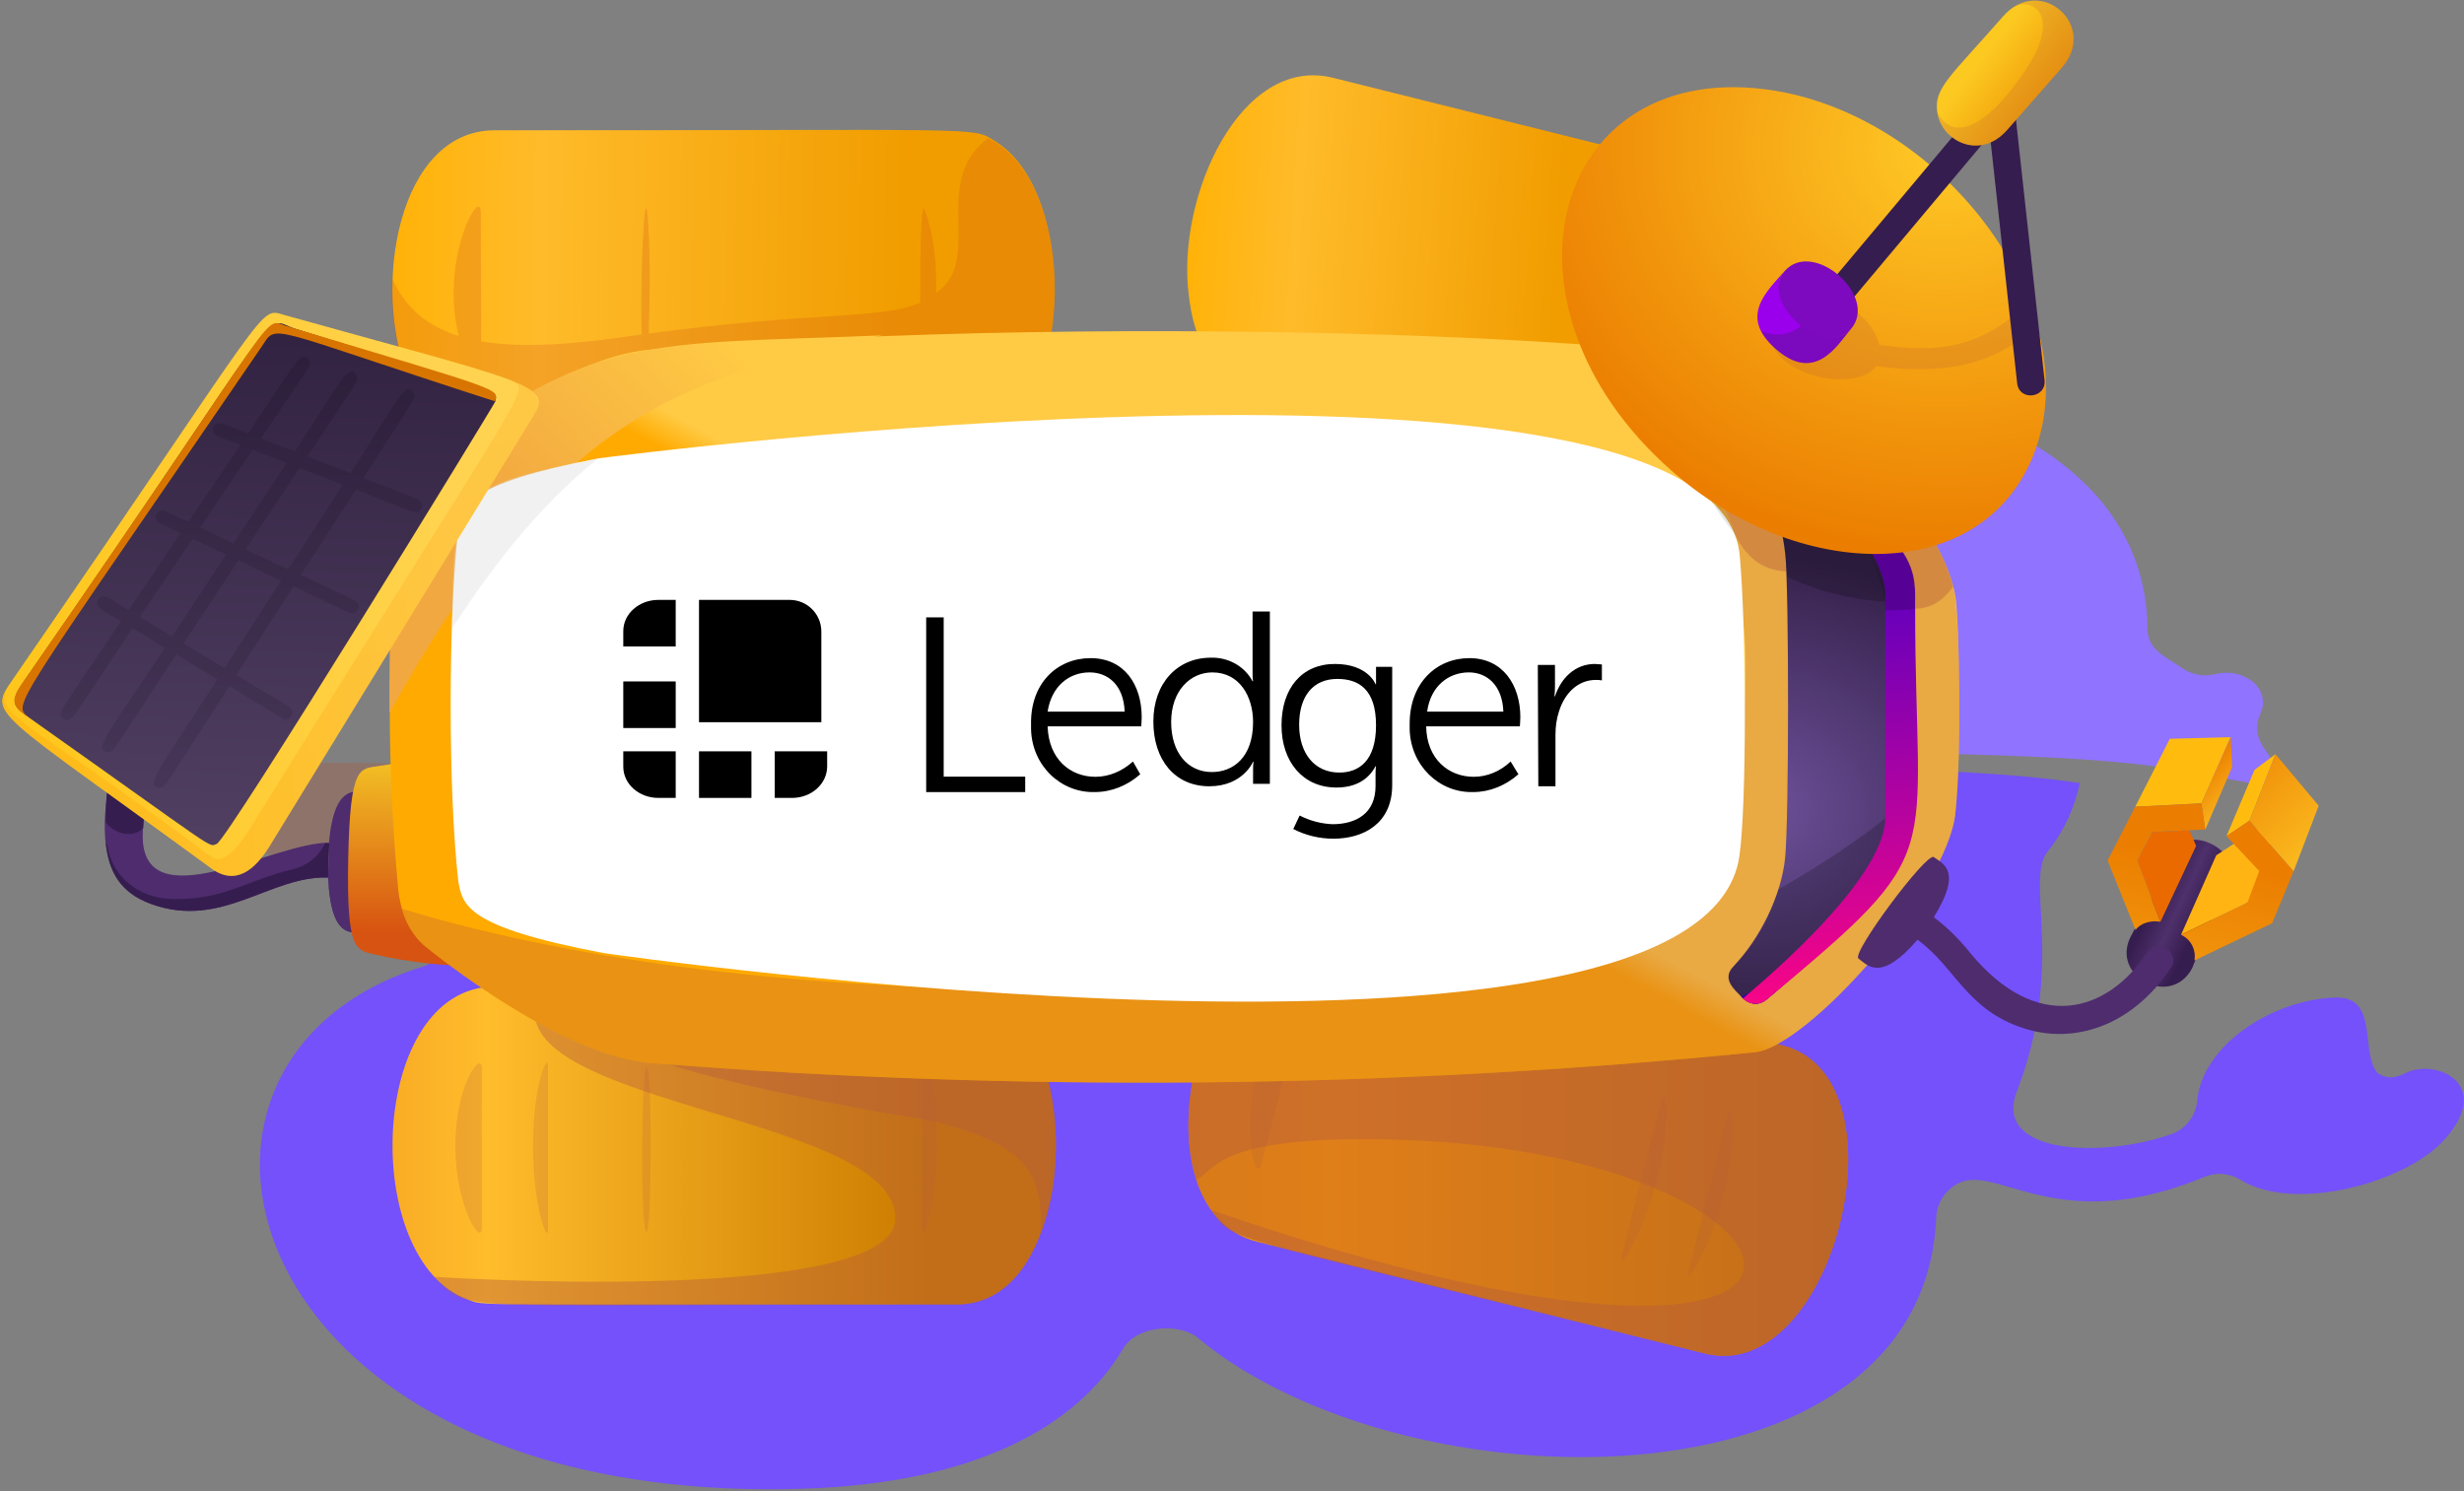 <?xml version="1.0" encoding="UTF-8"?>
<svg width="423px" height="256px" viewBox="0 0 423 256" version="1.1" xmlns="http://www.w3.org/2000/svg" xmlns:xlink="http://www.w3.org/1999/xlink">
    <rect x="0" y="0" width="423" height="256" fill="#808080" stroke="none"/>
    <!-- Generator: Sketch 63.1 (92452) - https://sketch.com -->
    <title>sponsor-ledger</title>
    <desc>Created with Sketch.</desc>
    <defs>
        <radialGradient cx="60.375%" cy="48.076%" fx="60.375%" fy="48.076%" r="0.113%" gradientTransform="translate(0.604,0.481),scale(0.984,1),rotate(1.369),translate(-0.604,-0.481)" id="radialGradient-1">
            <stop stop-color="#57327A" offset="0%"></stop>
            <stop stop-color="#361D4F" offset="100%"></stop>
        </radialGradient>
        <linearGradient x1="-2.22%" y1="49.438%" x2="75.541%" y2="50.007%" id="linearGradient-2">
            <stop stop-color="#FFB000" offset="0%"></stop>
            <stop stop-color="#FFBB2A" offset="33.797%"></stop>
            <stop stop-color="#F19D00" offset="100%"></stop>
        </linearGradient>
        <linearGradient x1="-2.28%" y1="49.251%" x2="53.626%" y2="51.607%" id="linearGradient-3">
            <stop stop-color="#FFB000" offset="0%"></stop>
            <stop stop-color="#FFBB2A" offset="33.797%"></stop>
            <stop stop-color="#F19D00" offset="100%"></stop>
        </linearGradient>
        <linearGradient x1="-6.889%" y1="47.409%" x2="81.299%" y2="47.409%" id="linearGradient-4">
            <stop stop-color="#F39F20" offset="0%"></stop>
            <stop stop-color="#FFBC2B" offset="28.421%"></stop>
            <stop stop-color="#CB7B00" offset="100%"></stop>
        </linearGradient>
        <linearGradient x1="-6.962%" y1="49.217%" x2="90.932%" y2="49.33%" id="linearGradient-5">
            <stop stop-color="#E48A00" offset="0%"></stop>
            <stop stop-color="#FC9700" offset="33.968%"></stop>
            <stop stop-color="#CB7B00" offset="100%"></stop>
        </linearGradient>
        <linearGradient x1="50.05%" y1="2.19%" x2="49.834%" y2="84.536%" id="linearGradient-6">
            <stop stop-color="#F2BE24" offset="2%"></stop>
            <stop stop-color="#D75311" offset="98%"></stop>
        </linearGradient>
        <radialGradient cx="76340.275%" cy="209874.042%" fx="76340.275%" fy="209874.042%" r="0.974%" gradientTransform="translate(763.403,2098.74),scale(1,0.586),rotate(1.369),translate(-763.403,-2098.74)" id="radialGradient-7">
            <stop stop-color="#57327A" offset="0%"></stop>
            <stop stop-color="#361D4F" offset="100%"></stop>
        </radialGradient>
        <radialGradient cx="87612.734%" cy="224011.436%" fx="87612.734%" fy="224011.436%" r="9.744%" gradientTransform="translate(876.127,2240.114),scale(0.308,1),rotate(1.369),translate(-876.127,-2240.114)" id="radialGradient-8">
            <stop stop-color="#57327A" offset="0%"></stop>
            <stop stop-color="#361D4F" offset="100%"></stop>
        </radialGradient>
        <linearGradient x1="47.624%" y1="51.095%" x2="50.217%" y2="48.763%" id="linearGradient-9">
            <stop stop-color="#FFAA00" offset="0%"></stop>
            <stop stop-color="#FFCA44" offset="100%"></stop>
        </linearGradient>
        <linearGradient x1="-1.009%" y1="71.454%" x2="76.926%" y2="13.352%" id="linearGradient-10">
            <stop stop-color="#F2A840" offset="36%"></stop>
            <stop stop-color="#FFCA44" offset="100%"></stop>
        </linearGradient>
        <radialGradient cx="26.846%" cy="67.164%" fx="26.846%" fy="67.164%" r="143.472%" gradientTransform="translate(0.268,0.672),scale(1,0.298),rotate(1.369),translate(-0.268,-0.672)" id="radialGradient-11">
            <stop stop-color="#6C5099" offset="2%"></stop>
            <stop stop-color="#35214A" offset="100%"></stop>
        </radialGradient>
        <linearGradient x1="47.85%" y1="59.819%" x2="44.486%" y2="96.707%" id="linearGradient-12">
            <stop stop-color="#9A00EC" offset="0%"></stop>
            <stop stop-color="#2F00BA" offset="100%"></stop>
        </linearGradient>
        <linearGradient x1="51.734%" y1="100.51%" x2="49.1%" y2="35.499%" id="linearGradient-13">
            <stop stop-color="#FC0585" offset="0%"></stop>
            <stop stop-color="#6C00BA" offset="100%"></stop>
        </linearGradient>
        <linearGradient x1="37.386%" y1="34.934%" x2="66.545%" y2="53.877%" id="linearGradient-14">
            <stop stop-color="#361D4F" offset="0%"></stop>
            <stop stop-color="#4E306B" offset="52%"></stop>
            <stop stop-color="#361D4F" offset="100%"></stop>
        </linearGradient>
        <linearGradient x1="44.895%" y1="341.851%" x2="48.629%" y2="97.899%" id="linearGradient-15">
            <stop stop-color="#FFC926" offset="0%"></stop>
            <stop stop-color="#EB6A00" offset="100%"></stop>
        </linearGradient>
        <linearGradient x1="119633.28%" y1="106307.882%" x2="120526.497%" y2="106967.864%" id="linearGradient-16">
            <stop stop-color="#FFBC0F" offset="0%"></stop>
            <stop stop-color="#FFCA44" offset="100%"></stop>
        </linearGradient>
        <linearGradient x1="71.226%" y1="110.49%" x2="40.278%" y2="18.237%" id="linearGradient-17">
            <stop stop-color="#FFC926" offset="0%"></stop>
            <stop stop-color="#EB7D00" offset="100%"></stop>
        </linearGradient>
        <linearGradient x1="105257.35%" y1="108774.101%" x2="106540.182%" y2="109708.893%" id="linearGradient-18">
            <stop stop-color="#FFBC0F" offset="0%"></stop>
            <stop stop-color="#FFCA44" offset="100%"></stop>
        </linearGradient>
        <linearGradient x1="167971.123%" y1="94463.758%" x2="170644.549%" y2="97066.019%" id="linearGradient-19">
            <stop stop-color="#FFB413" offset="0%"></stop>
            <stop stop-color="#E74100" offset="100%"></stop>
        </linearGradient>
        <linearGradient x1="36.453%" y1="329.951%" x2="93.971%" y2="44.005%" id="linearGradient-20">
            <stop stop-color="#FFC926" offset="0%"></stop>
            <stop stop-color="#EB7D00" offset="100%"></stop>
        </linearGradient>
        <linearGradient x1="-9.416%" y1="286.627%" x2="45.071%" y2="27.508%" id="linearGradient-21">
            <stop stop-color="#FFC926" offset="0%"></stop>
            <stop stop-color="#EB7D00" offset="100%"></stop>
        </linearGradient>
        <linearGradient x1="128.307%" y1="109.506%" x2="31.017%" y2="-61.677%" id="linearGradient-22">
            <stop stop-color="#FFC926" offset="0%"></stop>
            <stop stop-color="#EB7D00" offset="100%"></stop>
        </linearGradient>
        <linearGradient x1="6.947%" y1="53.332%" x2="81.866%" y2="47.133%" id="linearGradient-23">
            <stop stop-color="#FFC71D" offset="0%"></stop>
            <stop stop-color="#FFD34F" offset="100%"></stop>
        </linearGradient>
        <linearGradient x1="50.956%" y1="-0.084%" x2="48.746%" y2="100.161%" id="linearGradient-24">
            <stop stop-color="#30203F" offset="0%"></stop>
            <stop stop-color="#514062" offset="100%"></stop>
        </linearGradient>
        <linearGradient x1="51.184%" y1="-0.316%" x2="49.166%" y2="100.422%" id="linearGradient-25">
            <stop stop-color="#21162D" offset="0%"></stop>
            <stop stop-color="#3C2C4D" offset="100%"></stop>
        </linearGradient>
        <linearGradient x1="58.521%" y1="81.222%" x2="37.98%" y2="-25.248%" id="linearGradient-26">
            <stop stop-color="#F88A00" offset="0%"></stop>
            <stop stop-color="#FF9F2A" offset="100%"></stop>
        </linearGradient>
        <radialGradient cx="76.048%" cy="17.267%" fx="76.048%" fy="17.267%" r="76.708%" gradientTransform="translate(0.76,0.173),scale(0.965,1),rotate(0.259),translate(-0.76,-0.173)" id="radialGradient-27">
            <stop stop-color="#FFC926" offset="0%"></stop>
            <stop stop-color="#EB7D00" offset="100%"></stop>
        </radialGradient>
        <radialGradient cx="116792.52%" cy="196333.584%" fx="116792.52%" fy="196333.584%" r="5629.549%" gradientTransform="translate(1167.925,1963.336),scale(1,0.855),rotate(0.259),translate(-1167.925,-1963.336)" id="radialGradient-28">
            <stop stop-color="#57327A" offset="0%"></stop>
            <stop stop-color="#361D4F" offset="100%"></stop>
        </radialGradient>
        <radialGradient cx="819684.655%" cy="136004.819%" fx="819684.655%" fy="136004.819%" r="3439.918%" gradientTransform="translate(8196.847,1360.048),scale(1,0.192),rotate(-44.989),translate(-8196.847,-1360.048)" id="radialGradient-29">
            <stop stop-color="#57327A" offset="0%"></stop>
            <stop stop-color="#361D4F" offset="100%"></stop>
        </radialGradient>
        <linearGradient x1="74.762%" y1="71.681%" x2="35.618%" y2="37.527%" id="linearGradient-30">
            <stop stop-color="#EE9000" offset="0%"></stop>
            <stop stop-color="#FCC921" offset="100%"></stop>
        </linearGradient>
        <linearGradient x1="114349.974%" y1="195858.063%" x2="115297.377%" y2="196624.636%" id="linearGradient-31">
            <stop stop-color="#9A00EC" offset="0%"></stop>
            <stop stop-color="#2F00BA" offset="100%"></stop>
        </linearGradient>
        <radialGradient cx="118603.457%" cy="199364.705%" fx="118603.457%" fy="199364.705%" r="2481.308%" gradientTransform="translate(1186.035,1993.647),scale(0.419,1),rotate(0.259),translate(-1186.035,-1993.647)" id="radialGradient-32">
            <stop stop-color="#57327A" offset="0%"></stop>
            <stop stop-color="#361D4F" offset="100%"></stop>
        </radialGradient>
    </defs>
    <g id="Page-1" stroke="none" stroke-width="1" fill="none" fill-rule="evenodd">
        <g id="sponsor-ledger">
            <g id="sponsor-2">
                <g>
                    <g id="sponsor">
                        <path d="M406.513,178.505 C406.09,174.809 405.668,171.113 400.887,171.274 C389.881,171.664 377.943,179.604 377.188,189.108 C377.048,190.398 376.539,191.62 375.722,192.629 C374.905,193.637 373.814,194.388 372.582,194.792 C360.915,198.841 342.045,198.273 346.23,187.421 C351.28,174.294 350.741,163.91 350.362,156.604 C350.107,151.691 349.924,148.17 351.561,146.142 C354.263,142.792 356.133,138.822 357.044,134.461 C346.949,132.9 330.643,131.616 285.684,131.616 C266.766,131.616 249.703,132.214 232.845,132.804 C216.385,133.38 200.121,133.949 182.515,133.949 C171.601,133.945 160.756,132.601 149.925,131.26 C139.106,129.919 128.301,128.581 117.454,128.581 C103.283,128.581 91.652,131.251 80.492,134.566 C78.265,142.597 77.922,149.03 77.659,153.962 C77.302,160.648 77.093,164.575 72.539,165.984 C20.809,181.95 40.133,258.554 137.579,255.616 C166.99,254.737 184.797,245.139 192.83,231.517 C195.215,227.479 202.599,227.182 205.553,229.649 C241.135,259.343 330.27,260.382 332.391,209.022 C332.429,208.08 332.663,207.156 333.079,206.31 C333.495,205.464 334.083,204.714 334.807,204.109 C337.513,201.664 340.703,202.589 345.237,203.905 C352.156,205.912 362.206,208.827 378.443,202.058 C379.427,201.648 380.494,201.477 381.557,201.56 C382.62,201.643 383.648,201.977 384.556,202.535 C393.895,208.319 412.779,203.075 419.424,195.894 C428.308,186.298 418.378,181.652 413.033,184.207 C411.532,184.913 410.132,185.497 408.15,184.251 C407.01,182.862 406.761,180.683 406.513,178.505 Z" id="Path" fill="#7451FB"></path>
                        <path d="M103.061,130.204 C112.217,127.819 121.938,126.105 133.289,126.105 C144.136,126.105 154.941,127.444 165.76,128.784 C176.591,130.126 187.436,131.47 198.351,131.474 C215.956,131.474 232.221,130.905 248.68,130.328 C265.538,129.738 282.601,129.141 301.519,129.141 C358.909,129.141 369.611,131.233 380.303,133.323 C383.814,134.01 387.325,134.696 392.487,135.308 C391.483,132.966 390.173,130.603 388.54,128.248 C387.962,127.409 387.613,126.459 387.522,125.477 C387.43,124.495 387.599,123.509 388.013,122.599 C390.047,118.307 385.23,114.472 380.273,115.754 C379.329,115.988 378.337,116.02 377.374,115.849 C376.412,115.678 375.505,115.308 374.727,114.768 C374.212,114.418 373.69,114.093 373.18,113.775 C370.833,112.313 368.722,110.999 368.682,108.029 C367.967,53.801 259.914,58.683 244.663,66.823 C237.781,70.443 232.672,74.734 229.225,79.418 C228.709,80.131 228.027,80.733 227.225,81.182 C226.424,81.631 225.522,81.917 224.583,82.019 C223.644,82.122 222.691,82.039 221.79,81.775 C220.888,81.512 220.06,81.075 219.364,80.495 C188.12,54.479 113.596,58.995 100.803,65.639 C68.914,81.936 73.134,111.471 103.061,130.204 Z" id="Path" fill="#9073FF"></path>
                        <path d="M64.515,158.748 C64.32,159.423 64.096,159.811 63.846,159.805 C61.398,159.746 57.309,162.456 56.447,152.145 C57.349,155.546 63.599,152.566 64.515,158.748 Z" id="Path" fill="url(#radialGradient-1)" fill-rule="nonzero"></path>
                        <path d="M172.926,73.52 C172.138,74.232 171.275,74.856 170.352,75.381 L170.352,75.381 C169.826,75.675 169.279,75.928 168.715,76.138 L168.715,76.138 C168.218,76.331 167.706,76.487 167.184,76.602 C165.616,77.119 165.083,76.963 114.424,76.95 C84.257,76.945 77.001,80.526 70.144,65.163 C63.759,49.489 68.234,22.361 84.953,22.367 C170.411,22.407 166.744,21.694 170.823,24.232 C183.716,32.095 184.487,63.05 172.926,73.52 Z" id="Path" fill="url(#linearGradient-2)" fill-rule="nonzero"></path>
                        <path d="M110.147,57.435 C109.406,57.536 108.653,57.641 107.888,57.75 C98.471,59.088 89.697,59.83 82.59,58.607 C82.612,56.246 82.596,53.181 82.577,49.355 C82.558,45.753 82.537,41.476 82.54,36.481 C82.537,31.751 75.451,44.504 78.76,57.698 C73.52,56.062 69.509,52.955 67.278,47.642 C66.705,60.78 71.696,76.805 84.835,76.967 C162.921,77.913 165.524,77.143 167.101,76.627 C169.262,76.084 171.256,75.017 172.906,73.52 C184.621,62.928 183.905,30.785 169.625,23.738 C164.335,27.633 164.433,33.219 164.525,38.438 C164.598,42.584 164.666,46.498 162.026,49.146 C161.598,49.575 161.163,49.963 160.715,50.315 C160.823,45.549 160.366,40.373 158.746,36.031 C158.094,34.284 157.964,43.582 157.974,51.959 C154.443,53.519 149.728,53.827 141.767,54.347 C134.683,54.81 125.029,55.442 111.352,57.272 C111.594,50.776 111.64,41.708 111.145,36.718 C110.627,31.878 109.879,46.627 110.147,57.435 Z" id="Path" fill="#C9431D" fill-rule="nonzero" opacity="0.2"></path>
                        <path d="M307.921,79.276 C299.323,89.603 295.008,86.121 261.465,77.719 C214.181,65.913 206.157,67.957 204.06,50.552 C201.973,33.872 212.912,9.385 228.857,13.36 L305.721,32.543 C323.408,36.953 317.345,70.292 307.921,79.276 Z" id="Path" fill="url(#linearGradient-3)" fill-rule="nonzero"></path>
                        <path d="M140.798,160.845 C138.331,163.808 135.016,165.964 134.207,166.141 C133.179,166.636 132.091,166.994 130.971,167.208 L130.9,167.207 L130.092,167.33 C127.025,167.713 127.85,167.626 94.404,159.271 C47.12,147.466 39.096,149.509 37,132.104 C43.592,130.849 60.876,130.833 69.049,131.154 C113.712,132.927 94.555,105.834 118.283,111.882 C139.523,117.298 157.624,144.786 140.798,160.845 Z" id="Path" fill="#C9431D" fill-rule="nonzero" opacity="0.2"></path>
                        <path d="M180.718,203.896 C180.718,203.896 180.717,203.95 180.716,203.977 C179.049,213.888 174.167,223.973 164.216,223.968 C77.9,223.926 83.498,224.265 80.378,223.153 C61.6,216.491 63.209,169.374 85.007,169.385 C170.259,169.411 165.789,169.018 168.959,170.292 C168.982,170.285 169.007,170.286 169.03,170.294 C171.797,171.486 174.155,173.46 175.815,175.972 C176.04,176.3 176.385,176.835 176.385,176.835 C180.009,182.68 182.389,192.706 180.718,203.896 Z" id="Path" fill="url(#linearGradient-4)" fill-rule="nonzero"></path>
                        <path d="M82.715,183.386 C82.733,180.373 78.181,186.031 78.176,196.689 C78.172,207.347 82.741,214.099 82.712,210.799 L82.715,183.386 Z M94.086,183.067 C94.099,180.672 91.524,185.894 91.517,196.668 C91.51,207.442 94.061,213.663 94.078,211.115 L94.086,183.067 Z M160.729,192.555 C160.185,184.281 158.316,181.312 158.273,183.082 C158.397,194.761 158.318,188.34 158.265,211.138 C158.28,214.214 161.556,205.495 160.729,192.555 Z M111.692,197.249 C111.735,179.368 110.671,181.229 110.452,187.768 C109.57,213.095 111.702,221.148 111.692,197.249 L111.692,197.249 Z" id="Shape" fill="#B55A40" fill-rule="nonzero" opacity="0.2"></path>
                        <path d="M181.242,195.486 C181.289,184.168 175.981,169.432 164.224,169.41 L93.126,169.392 C81.016,189.765 154.013,190.776 153.705,209.286 C153.476,222.951 87.739,220.084 74.509,219.213 C80.479,225.686 77.275,223.964 164.207,223.994 C174.15,224 179.15,213.792 180.708,204.003 C180.708,204.003 180.709,203.949 180.709,203.923 C181.132,201.131 181.31,198.308 181.242,195.486 L181.242,195.486 Z" id="Path" fill="#B55A40" fill-rule="nonzero" opacity="0.4"></path>
                        <path d="M176.376,176.862 C176.376,176.862 176.031,176.326 175.806,175.999 C175.16,174.625 172.061,171.484 169.022,170.32 C168.999,170.312 168.974,170.312 168.95,170.319 C165.824,169.064 168.57,169.415 107.547,169.423 C107.733,173.816 109.153,178.067 111.644,181.69 C123.369,186.021 148.402,190.615 160.729,192.582 C174.345,196.368 179.435,199.994 178.593,212.035 C179.586,209.455 180.295,206.773 180.707,204.039 C180.707,204.039 180.708,203.985 180.709,203.958 C182.327,193.116 180.27,183.044 176.376,176.862 Z" id="Path" fill="#B55A40" fill-rule="nonzero" opacity="0.4"></path>
                        <path d="M292.737,232.404 L215.865,213.212 C193.094,207.536 206.286,154.599 229.084,160.284 L305.947,179.476 C327.998,185.001 314.762,237.893 292.737,232.404 Z" id="Path" fill="url(#linearGradient-5)" fill-rule="nonzero"></path>
                        <path d="M222.149,172.601 C211.032,182.832 215.104,205.514 216.581,199.827 C222.35,176.906 224.498,170.466 222.149,172.601 Z M285.111,199.551 C286.896,191.073 285.863,186.784 285.371,188.668 C281.889,201.558 283.553,195.527 278.357,215.815 C277.61,218.64 282.529,211.819 285.111,199.551 Z M296.276,203.037 C298.281,193.947 297.124,189.235 296.611,191.252 C293.173,204.921 294.767,198.825 289.827,218.458 C289.106,221.329 293.968,214.301 296.276,203.037 Z" id="Shape" fill="#B55A40" fill-rule="nonzero" opacity="0.2"></path>
                        <path d="M292.739,232.404 C207.147,211.046 211.936,213.431 207.941,207.775 C198.552,194.72 207.05,163.844 222.749,160.187 C227.198,159.185 222.873,158.706 305.949,179.476 C328.018,184.993 314.737,237.892 292.739,232.404 Z" id="Path" fill="#B55A40" fill-rule="nonzero" opacity="0.4"></path>
                        <path d="M292.739,232.404 C207.147,211.046 211.936,213.432 207.941,207.775 C331.371,250.065 317.784,197.534 238.925,195.649 C208.445,194.921 208.727,201.052 205.366,202.536 C202.035,192.273 205.074,177.334 211.911,168.082 C221.971,154.58 223.3,158.814 305.949,179.476 C328.018,184.993 314.737,237.892 292.739,232.404 Z" id="Path" fill="#B55A40" fill-rule="nonzero" opacity="0.4"></path>
                        <path d="M56.473,144.724 C57.487,133.009 62.235,136.332 64.335,136.391 C66.238,136.436 65.759,159.868 63.846,159.823 C61.291,159.762 56.886,162.643 56.322,150.702 L56.473,144.724 Z" id="Path" fill="#4E2C6E" fill-rule="nonzero"></path>
                        <path d="M80.43,130.401 L79.594,165.367 C79.455,166.329 69.38,165.123 64.367,163.885 C61.122,163.101 59.469,163.438 59.779,147.485 C60.098,131.14 61.793,132.065 65.025,131.517 C70.079,130.654 80.365,129.747 80.43,130.401 Z" id="Path" fill="url(#linearGradient-6)" fill-rule="nonzero"></path>
                        <path d="M56.332,150.666 C46.299,150.346 38.084,159.618 25.958,155.216 C15.135,151.291 17.858,139.456 19.723,126.545 C20.28,122.66 26.347,123.207 26.083,127.171 C25.556,134.248 24.497,139.65 24.496,143.432 C24.418,158.29 47.333,144.488 56.474,144.706 L56.332,150.666 Z" id="Path" fill="#4E2C6E" fill-rule="nonzero"></path>
                        <path d="M24.597,142.174 L24.506,142.244 C22.757,143.99 19.611,143.182 18.14,141.144 C18.154,138.381 18.36,135.622 18.757,132.888 C21.055,130.261 23.772,129.557 25.501,132.799 C25.04,135.906 24.738,139.036 24.597,142.174 L24.597,142.174 Z" id="Path" fill="url(#radialGradient-7)" fill-rule="nonzero"></path>
                        <path d="M56.333,150.666 C46.3,150.346 38.085,159.618 25.959,155.216 C20.64,153.3 18.608,149.675 18.166,144.595 C18.272,144.776 18.366,144.963 18.448,145.156 C19.091,150.009 23.301,154.213 29.618,154.364 C38.42,154.575 42.663,151.01 50.305,149.235 C51.504,148.954 52.624,148.405 53.58,147.629 C54.535,146.853 55.302,145.869 55.822,144.753 C56.215,144.762 56.117,144.76 56.528,144.77 C56.359,146.731 56.294,148.699 56.333,150.666 L56.333,150.666 Z" id="Path" fill="url(#radialGradient-8)" fill-rule="nonzero"></path>
                        <path d="M335.68,139.648 C334.264,152.901 310.303,179.786 301.26,180.669 C238.244,186.946 174.793,187.563 111.667,182.513 C96.211,181.25 74.826,163.965 73.168,162.638 C69.835,159.93 68.765,156.069 68.376,152.867 C66.427,131.836 66.418,110.669 68.35,89.636 C68.804,85.945 70.061,82.363 73.151,79.915 C74.801,78.587 96.19,61.288 111.643,60.03 C195.448,53.27 299.878,58.538 307.347,64.403 C317.941,72.703 334.079,91.051 335.731,102.723 C336.352,107.405 336.806,129.187 335.68,139.648 Z" id="Path" fill="url(#linearGradient-9)" fill-rule="nonzero"></path>
                        <path d="M328.322,155.704 C332.321,149.818 335.215,143.998 335.68,139.648 C336.366,133.271 336.466,122.687 336.298,114.335 C336.192,110.076 335.989,106.101 335.689,103.008 C335.321,99.412 333.401,95.028 330.642,90.486 C325.287,81.738 316.785,72.417 309.816,66.433 C308.548,65.392 307.364,64.512 306.307,63.83 C305.502,63.488 304.375,63.149 302.95,62.816 C302.747,63.025 302.543,63.236 302.336,63.449 C298.185,67.728 293.443,72.616 293.42,77.374 C293.406,82.817 294.672,87.16 296.069,91.952 C297.798,97.881 299.727,104.497 299.68,114.736 C299.431,170.048 267.185,170.234 177.068,169.869 C139.787,169.702 100.597,165.648 68.995,156.032 C69.663,158.387 70.884,160.783 73.167,162.638 L73.241,162.697 C75.371,164.405 96.408,181.266 111.666,182.513 C170.246,187.199 229.107,187.005 287.639,181.937 C292.238,181.532 296.761,181.111 301.187,180.677 C301.211,180.674 301.236,180.672 301.26,180.669 C302.39,180.559 303.754,180.042 305.277,179.197 C311.94,175.498 321.663,165.508 328.322,155.704 Z" id="Path" fill="#B55A40" fill-rule="nonzero" opacity="0.3"></path>
                        <path d="M151.419,57.583 C114.456,65.113 93.987,73.431 66.879,122.396 C66.769,89.607 68.468,83.63 73.117,79.897 C101.579,56.946 111.61,59.233 151.419,57.583 Z" id="Path" fill="url(#linearGradient-10)" fill-rule="nonzero"></path>
                        <path d="M298.615,146.935 C292.434,190.786 103.969,163.741 103.516,163.614 C79.644,159.11 79.441,155.278 78.669,151.281 L78.67,151.236 C76.964,136.201 76.892,106.274 78.682,90.876 C79.438,86.933 79.645,83.147 102.657,78.716 C103.978,78.462 294.866,53.885 298.667,95.373 C299.817,108.222 299.875,137.97 298.615,146.935 Z" id="Path" fill="#FFFFFF" fill-rule="nonzero"></path>
                        <path d="M327.179,101.759 C327.192,92.621 310.42,76.842 303.362,70.987 C303.054,70.716 302.692,70.513 302.301,70.388 C301.909,70.264 301.497,70.223 301.088,70.266 C300.68,70.309 300.285,70.436 299.928,70.639 C299.571,70.842 299.26,71.117 299.015,71.446 L299.015,71.446 C292.595,78.204 304.836,78.184 306.491,95.319 C307.127,101.646 307.115,140.682 306.456,147.292 C305.798,153.901 302.009,161.295 297.515,166.015 C295.524,168.132 297.832,169.975 298.913,171.118 C300.387,172.682 302.041,172.65 303.282,171.616 C310.288,165.793 327.125,150.03 327.129,140.892 L327.179,101.759 Z" id="Path" fill="url(#radialGradient-11)" fill-rule="nonzero"></path>
                        <path d="M327.149,140.866 C327.144,150.031 310.307,165.794 303.302,171.59 C302.089,172.598 300.433,172.684 298.933,171.092 C293.09,164.899 300.363,168.122 305.309,152.719 C318.319,145.179 324.004,140.38 327.132,137.442 L327.149,140.866 Z" id="Path" fill="#000000" fill-rule="nonzero" opacity="0.2"></path>
                        <path d="M327.882,104.556 C327.885,101.436 328.139,98.643 326.065,95.25 C319.387,84.361 307.948,74.816 303.327,70.986 C303.018,70.715 302.657,70.511 302.266,70.387 C301.874,70.263 301.461,70.221 301.053,70.265 C300.645,70.308 300.25,70.435 299.893,70.638 C299.536,70.841 299.225,71.116 298.98,71.445 C301.574,71.757 324.562,92.317 324.558,102.206 C324.551,106.229 324.544,100.158 324.539,140.419 C324.535,149.95 301.717,170.899 298.914,171.1 C300.378,172.673 302.042,172.632 303.283,171.598 C307.899,167.765 319.356,158.24 326.054,147.358 C328.51,143.375 327.875,144.12 327.882,104.556 Z" id="Path" fill="url(#linearGradient-12)" fill-rule="nonzero"></path>
                        <path d="M328.777,104.577 C328.78,101.457 329.034,98.665 326.961,95.271 C320.283,84.382 307.949,74.816 303.329,70.986 C302.761,70.48 302.02,70.213 301.26,70.244 C300.5,70.274 299.782,70.598 299.257,71.148 C299.174,71.235 323.674,90.615 323.666,102.184 C323.659,106.208 323.652,100.137 323.647,140.398 C323.642,151.807 299.133,171.347 299.22,171.447 C299.745,171.994 300.461,172.316 301.218,172.348 C301.975,172.379 302.716,172.117 303.284,171.616 C334.955,145.353 328.772,148.549 328.777,104.577 Z" id="Path" fill="url(#linearGradient-13)" fill-rule="nonzero"></path>
                        <path d="M102.629,78.77 C94.143,85.559 86.044,94.834 77.539,108.006 C78.28,85.233 76.402,83.776 102.629,78.77 Z" id="Path" fill="#DDDDDD" fill-rule="nonzero" opacity="0.4"></path>
                        <path d="M297.869,91.759 C294.631,87.72 291.914,83.291 289.779,78.575 C293.447,82.272 296.213,86.765 297.861,91.705 C297.861,91.705 297.869,91.741 297.869,91.759 Z" id="Path" fill="#000000" fill-rule="nonzero" opacity="0.1"></path>
                        <path d="M335.314,100.746 C333.773,102.739 332.035,104.396 328.812,104.534 C328.753,101.394 328.955,98.565 326.942,95.235 C320.678,85.018 309.522,75.926 304.257,71.759 C304.099,71.63 301.413,68.794 299.247,71.148 C298.063,72.425 295.424,74.338 297.534,76.579 C303.051,82.434 306.282,90.075 306.64,98.112 C303.265,97.933 300.109,96.427 297.851,91.759 C295.554,84.248 289.269,76.721 283.562,73.858 C281.316,69.504 279.794,64.814 279.057,59.972 C281.163,60.138 301.368,61.712 303.409,62.342 C310.432,64.423 331.88,86.931 335.314,100.746 Z" id="Path" fill="#B55A40" fill-rule="nonzero" opacity="0.4"></path>
                        <path d="M323.602,103.301 C317.794,102.945 312.103,101.509 306.822,99.064 C305.15,75.125 291.898,78.939 299.006,71.446 C301.922,71.802 323.934,92.785 323.602,103.301 Z" id="Path" fill="#000000" fill-rule="nonzero" opacity="0.2"></path>
                        <path d="M328.775,104.613 L323.691,104.841 C323.701,90.195 300.799,71.659 299.025,71.447 C299.27,71.118 299.581,70.843 299.938,70.639 C300.295,70.436 300.69,70.309 301.098,70.266 C301.506,70.223 301.919,70.265 302.31,70.389 C302.702,70.513 303.063,70.717 303.372,70.987 C307.992,74.817 320.179,84.174 326.866,95.064 C329.025,98.62 328.77,101.073 328.775,104.613 Z" id="Path" fill="#000000" fill-rule="nonzero" opacity="0.2"></path>
                        <path d="M365.826,160.727 C362.2,167.641 372.682,173.149 376.334,166.236 L382.479,150.763 C384.893,146.296 376.057,141.516 373.652,145.983 L365.826,160.727 Z" id="Path" fill="url(#linearGradient-14)" fill-rule="nonzero"></path>
                        <polygon id="Path" fill="url(#linearGradient-15)" fill-rule="nonzero" points="370.875 158.301 377.017 145.233 375.857 142.55 369.509 142.881 366.925 147.755"></polygon>
                        <polygon id="Path" fill="url(#linearGradient-16)" fill-rule="nonzero" points="366.565 138.51 372.494 126.849 382.944 126.563 377.925 137.932"></polygon>
                        <polygon id="Path" fill="url(#linearGradient-17)" fill-rule="nonzero" points="382.944 126.563 383.188 131.71 378.577 142.454 377.925 137.932"></polygon>
                        <polygon id="Path" fill="url(#linearGradient-18)" fill-rule="nonzero" points="390.627 129.482 387.039 132.186 382.225 143.56 386.169 140.901"></polygon>
                        <polygon id="Path" fill="url(#linearGradient-19)" fill-rule="nonzero" points="374.426 160.496 380.466 146.853 391.938 139.349 386.077 154.873"></polygon>
                        <path d="M366.621,159.684 L361.819,147.74 L366.564,138.501 L377.924,137.932 L378.577,142.418 L369.5,142.845 L366.916,147.719 L370.866,158.265 C369.309,157.96 367.355,158.53 366.621,159.684 Z" id="Path" fill="url(#linearGradient-20)" fill-rule="nonzero"></path>
                        <path d="M376.725,164.905 L390.065,158.51 L393.748,149.585 L386.159,140.901 L382.224,143.561 L387.847,149.551 L385.823,154.966 L374.416,160.496 C375.235,160.871 375.906,161.508 376.323,162.306 C376.741,163.104 376.882,164.019 376.725,164.905 Z" id="Path" fill="url(#linearGradient-21)" fill-rule="nonzero"></path>
                        <polygon id="Path" fill="url(#linearGradient-22)" fill-rule="nonzero" points="393.748 149.585 398.058 138.342 390.625 129.482 386.168 140.901"></polygon>
                        <path d="M372.65,166.211 C365.862,176.375 355.877,179.293 347.439,176.561 C337.564,173.365 335.708,166.088 329.179,161.345 C322.879,168.66 320.685,165.8 319.043,164.572 C317.795,163.648 330.782,146.255 331.976,147.16 C333.54,148.315 336.956,149.433 331.98,157.478 C334.261,159.208 336.316,161.219 338.096,163.462 C349.659,177.579 361.747,173.863 368.609,163.557 C370.461,160.91 374.42,163.597 372.65,166.211 Z" id="Path" fill="#4E2C6E" fill-rule="nonzero"></path>
                        <path d="M91.744,71.124 L46.155,145.496 C43.758,149.275 40.47,152.201 36.235,149.077 C-1.656,121.349 -2.095,122.876 2.239,116.596 C47.373,51.171 44.302,52.823 48.778,54.075 C89.323,65.406 94.925,65.943 91.744,71.124 Z" id="Path" fill="url(#linearGradient-23)" fill-rule="nonzero"></path>
                        <path d="M85.037,68.916 C84.955,69.335 39.069,144.192 37.211,144.89 C35.704,145.453 38.064,146.609 5.145,123.326 C2.587,121.477 1.432,120.824 3.857,117.341 C51.231,49.1 44.441,54.49 50.821,56.493 C86.16,67.566 85.509,66.737 85.037,68.916 Z" id="Path" fill="url(#linearGradient-24)" fill-rule="nonzero"></path>
                        <path d="M49.189,55.98 C44.83,54.669 49.77,51.103 3.804,117.322 C1.453,120.699 2.419,121.419 5.092,123.307 C2.113,120.742 1.236,123.403 44.836,59.641 C47.727,55.427 44.56,55.87 85.001,68.915 C85.466,66.674 86.926,67.307 49.189,55.98 Z" id="Path" fill="#D87500" fill-rule="nonzero"></path>
                        <path d="M27.519,135.18 C24.542,135.163 27.433,132.049 37.314,116.638 L30.264,112.366 C18.778,129.804 19.538,129.053 18.652,129.076 C15.621,129.067 18.936,125.417 28.297,111.21 L22.753,107.868 C12.185,123.584 12.275,124.284 10.938,123.393 C9.6,122.503 10.368,122.182 20.789,106.641 C18.144,105.067 16.034,104.328 16.862,102.971 C17.69,101.613 18.921,102.868 22.067,104.767 L31.012,91.515 C27.132,89.635 27.04,89.757 26.83,89.162 C26.768,88.989 26.749,88.804 26.774,88.622 C26.799,88.439 26.867,88.266 26.974,88.116 C27.08,87.966 27.221,87.843 27.384,87.759 C27.548,87.675 27.729,87.632 27.913,87.632 C28.27,87.641 28.031,87.564 32.337,89.598 L41.271,76.4 C37.799,75.047 36.088,74.792 36.649,73.375 C37.211,71.958 38.521,72.874 42.588,74.411 C50.68,62.444 51.883,59.612 53.089,61.903 C53.534,62.736 53.591,62.228 44.776,75.268 L50.588,77.526 C58.585,65.387 59.951,62.085 61.226,64.476 C61.671,65.309 61.757,64.739 52.776,78.383 L60.191,81.242 C68.4,68.456 69.704,65.161 71.006,67.562 C71.451,68.377 71.592,67.719 62.37,82.09 C71.849,85.777 72.931,85.749 72.36,87.21 C71.789,88.672 71.356,88.081 61.107,84.054 L51.646,98.723 C61.654,103.433 61.303,103.156 61.521,103.779 C61.583,103.951 61.602,104.136 61.578,104.317 C61.553,104.499 61.486,104.672 61.38,104.822 C61.275,104.972 61.136,105.094 60.973,105.179 C60.811,105.264 60.63,105.308 60.447,105.309 C60.045,105.299 60.665,105.537 50.392,100.669 L40.569,115.893 L49.674,121.377 C49.885,121.509 50.048,121.706 50.139,121.939 C50.229,122.171 50.242,122.426 50.174,122.667 C50.107,122.907 49.964,123.119 49.766,123.27 C49.568,123.422 49.327,123.506 49.077,123.509 C48.631,123.498 49.302,123.836 39.378,117.823 C27.68,135.9 28.413,135.185 27.519,135.18 Z M38.558,114.728 L48.252,99.697 L40.923,96.223 L31.498,110.473 L38.558,114.728 Z M29.532,109.291 L38.81,95.207 L33.063,92.485 L23.989,105.93 L29.532,109.291 Z M49.478,97.76 L58.847,83.231 L51.405,80.371 L42.13,94.329 L49.478,97.76 Z M40.08,93.306 L49.218,79.478 L43.38,77.21 L34.352,90.585 L40.08,93.306 Z" id="Shape" fill="url(#linearGradient-25)" fill-rule="nonzero" opacity="0.4"></path>
                        <path d="M91.743,71.124 L46.155,145.496 C43.758,149.275 40.469,152.2 36.234,149.077 C-1.657,121.348 -2.113,122.858 2.239,116.596 C-2.2,123.133 2.555,121.691 36.158,147.037 C37.738,148.237 39.8,147.249 42.999,142.095 C92.874,61.977 90.796,67.364 87.75,65.378 C92.144,66.707 93.185,68.789 91.743,71.124 Z" id="Path" fill="url(#linearGradient-26)" fill-rule="nonzero" opacity="0.2"></path>
                        <path d="M349.163,77.911 C340.274,100.802 308.536,99.918 286.909,80.777 C254.512,52.152 266.519,9.513 304.562,15.545 C334.47,20.418 358.601,53.727 349.163,77.911 Z" id="Path" fill="url(#radialGradient-27)" fill-rule="nonzero"></path>
                        <path d="M349.688,55.892 C341.902,63.271 332.634,64.238 322.09,62.868 C318.615,67.605 303.657,64.583 303.65,56.67 C303.651,47.273 320.305,49.987 322.616,59.197 C332.417,60.603 339.852,60.03 348.353,51.882 C348.863,53.217 349.308,54.554 349.688,55.892 Z" id="Path" fill="#B55A40" fill-rule="nonzero" opacity="0.2"></path>
                        <path d="M308.335,55.53 L345.959,10.651 C347.921,8.221 351.614,11.197 349.634,13.636 L311.993,58.505 C310.076,60.909 306.327,58.003 308.335,55.53 Z" id="Path" fill="url(#radialGradient-28)" fill-rule="nonzero"></path>
                        <path d="M346.289,65.799 L341.159,19.05 C340.808,15.947 345.52,15.426 345.863,18.538 L350.993,65.288 C351.331,68.346 346.653,68.963 346.289,65.799 Z" id="Path" fill="url(#radialGradient-29)" fill-rule="nonzero"></path>
                        <path d="M353.91,11.673 L344.572,22.313 C339.976,27.568 333.375,24.307 332.591,19.344 C331.912,15.197 334.675,13.305 343.894,2.787 C350.245,-4.437 360.352,4.405 353.91,11.673 Z" id="Path" fill="url(#linearGradient-30)" fill-rule="nonzero"></path>
                        <path d="M353.911,11.673 L344.572,22.313 C339.976,27.568 333.375,24.307 332.591,19.344 C337.333,27.791 347.698,13.116 349.741,8.444 C352.692,1.683 348.339,-0.236 345.649,1.193 C351.907,-2.895 359.764,5.062 353.911,11.673 Z" id="Path" fill="#B55A40" fill-rule="nonzero" opacity="0.2"></path>
                        <path d="M317.717,56.532 C312.801,62.092 301.48,52.076 306.396,46.516 C311.312,40.956 322.634,50.945 317.717,56.532 Z" id="Path" fill="#7D0ABE" fill-rule="nonzero"></path>
                        <path d="M317.716,56.532 C315.408,59.222 311.653,65.945 304.789,59.862 C298.361,54.228 303.479,49.924 306.396,46.489 C301.8,51.735 313.113,61.733 317.716,56.532 Z" id="Path" fill="url(#linearGradient-31)" fill-rule="nonzero"></path>
                        <path d="M317.718,56.532 C315.409,59.222 311.654,65.945 304.79,59.862 C303.82,59.026 303.032,58 302.475,56.847 C303.566,57.364 304.784,57.553 305.981,57.393 C307.178,57.233 308.302,56.73 309.22,55.944 C312.003,58.085 315.558,58.957 317.718,56.532 Z" id="Path" fill="url(#radialGradient-32)" fill-rule="nonzero" opacity="0.3"></path>
                    </g>
                </g>
            </g>
            <g id="logo-ledger" transform="translate(107, 103)" fill="#000000">
                <path d="M6.03,0 L9,0 L9,8 L0,8 L0,5.361 C0,2.393 2.691,0 6.03,0 Z" id="Path" fill-rule="nonzero"></path>
                <path d="M13,0 L28.562,0 C31.573,0 34,2.428 34,5.438 L34,21 L13,21 L13,0 Z" id="Path" fill-rule="nonzero"></path>
                <polygon id="Path" fill-rule="nonzero" points="9 14 0 14 0 22 9 22"></polygon>
                <path d="M28.969,34 L26,34 L26,26 L35,26 L35,28.584 C35,31.584 32.308,34 28.969,34 Z" id="Path" fill-rule="nonzero"></path>
                <polygon id="Path" fill-rule="nonzero" points="22 26 13 26 13 34 22 34"></polygon>
                <path d="M0,28.639 L0,26 L9,26 L9,34 L6.03,34 C2.691,34 0,31.609 0,28.639 Z" id="Path" fill-rule="nonzero"></path>
                <polygon id="Path" fill-rule="nonzero" points="55.005 3 55.005 30.35 69 30.35 69 33 52 33 52 3"></polygon>
                <path d="M89,20.143 C89,14.633 86.072,10 80.213,10 C74.524,10 69.838,14.283 70.004,21.454 L70.004,22.241 C70.172,28.449 75.109,33.171 80.967,32.995 C83.812,32.995 86.573,31.86 88.749,29.936 L87.493,27.749 C85.652,29.412 83.393,30.373 81.05,30.373 C76.699,30.373 73.018,27.312 72.849,21.717 L88.917,21.717 C88.917,21.717 89,20.667 89,20.143 Z M80.047,12.448 C83.226,12.448 85.903,14.633 86.072,19.18 L72.849,19.18 C73.519,14.808 76.532,12.448 80.047,12.448 Z" id="Shape"></path>
                <path d="M100.868,9.923 C103.837,9.837 106.633,11.354 108.03,13.967 L108.117,13.967 C108.03,13.462 108.03,12.871 108.03,12.366 L108.03,2 L111,2 L111,31.579 L108.117,31.579 L108.117,29.303 C108.117,28.798 108.117,28.293 108.204,27.786 L108.117,27.786 C108.117,27.786 106.371,32 100.607,32 C94.668,32 91,27.451 91,20.877 C91,14.304 95.104,9.923 100.868,9.923 Z M101.043,29.557 C104.712,29.557 108.117,27.028 108.117,20.961 C108.117,16.664 105.846,12.45 101.13,12.45 C97.288,12.45 94.056,15.652 94.056,20.961 C94.056,26.271 96.937,29.557 101.043,29.557 Z" id="Shape"></path>
                <path d="M129.142,31.966 C129.142,36.607 125.864,38.513 121.744,38.513 C119.811,38.43 117.877,37.934 116.111,37.021 L115.019,39.341 C117.119,40.419 119.474,41 121.911,41 C127.039,41 132,38.43 132,31.801 L132,11.497 L129.225,11.497 L129.225,14.481 L129.142,14.481 C129.142,14.481 127.881,11 122.164,11 C116.447,11 113,15.227 113,21.524 C113,27.822 116.7,32.215 122.416,32.215 C125.695,32.215 127.881,30.888 129.142,28.568 L129.225,28.568 C129.142,29.066 129.142,29.563 129.142,30.06 L129.142,31.966 Z M122.584,13.568 C126.283,13.568 129.225,15.392 129.225,21.524 C129.225,27.657 126.283,29.646 122.92,29.646 C118.717,29.646 116.027,26.414 116.027,21.442 C116.027,16.469 118.464,13.568 122.584,13.568 Z" id="Shape"></path>
                <path d="M145.25,10 C151.001,10 154,14.633 154,20.143 C154,20.667 153.917,21.717 153.917,21.717 L137.834,21.717 C137.917,27.312 141.667,30.373 146.001,30.373 C148.333,30.373 150.583,29.412 152.334,27.749 L153.667,29.936 C151.5,31.86 148.75,32.995 145.918,32.995 C140.084,33.171 135.169,28.449 135.001,22.241 L135.001,21.454 C134.918,14.283 139.585,10 145.25,10 Z M151.084,19.18 C150.916,14.633 148.251,12.448 145.167,12.448 C141.667,12.448 138.584,14.808 138.002,19.18 L151.084,19.18 Z" id="Shape"></path>
                <path d="M159.945,11.167 L157,11.167 L157.086,32 L160.031,32 L160.031,23.202 C160.031,21.792 160.204,20.463 160.638,19.136 C161.591,16.065 163.842,13.741 166.961,13.741 C167.307,13.741 167.654,13.741 168,13.823 L168,11.084 C167.784,11.084 167.588,11.063 167.393,11.042 C167.199,11.021 167.003,11 166.787,11 C163.409,11 160.984,13.408 159.945,16.562 L159.857,16.562 C159.857,16.562 159.945,15.815 159.945,14.903 L159.945,11.167 Z" id="Path" fill-rule="nonzero"></path>
            </g>
        </g>
    </g>
</svg>